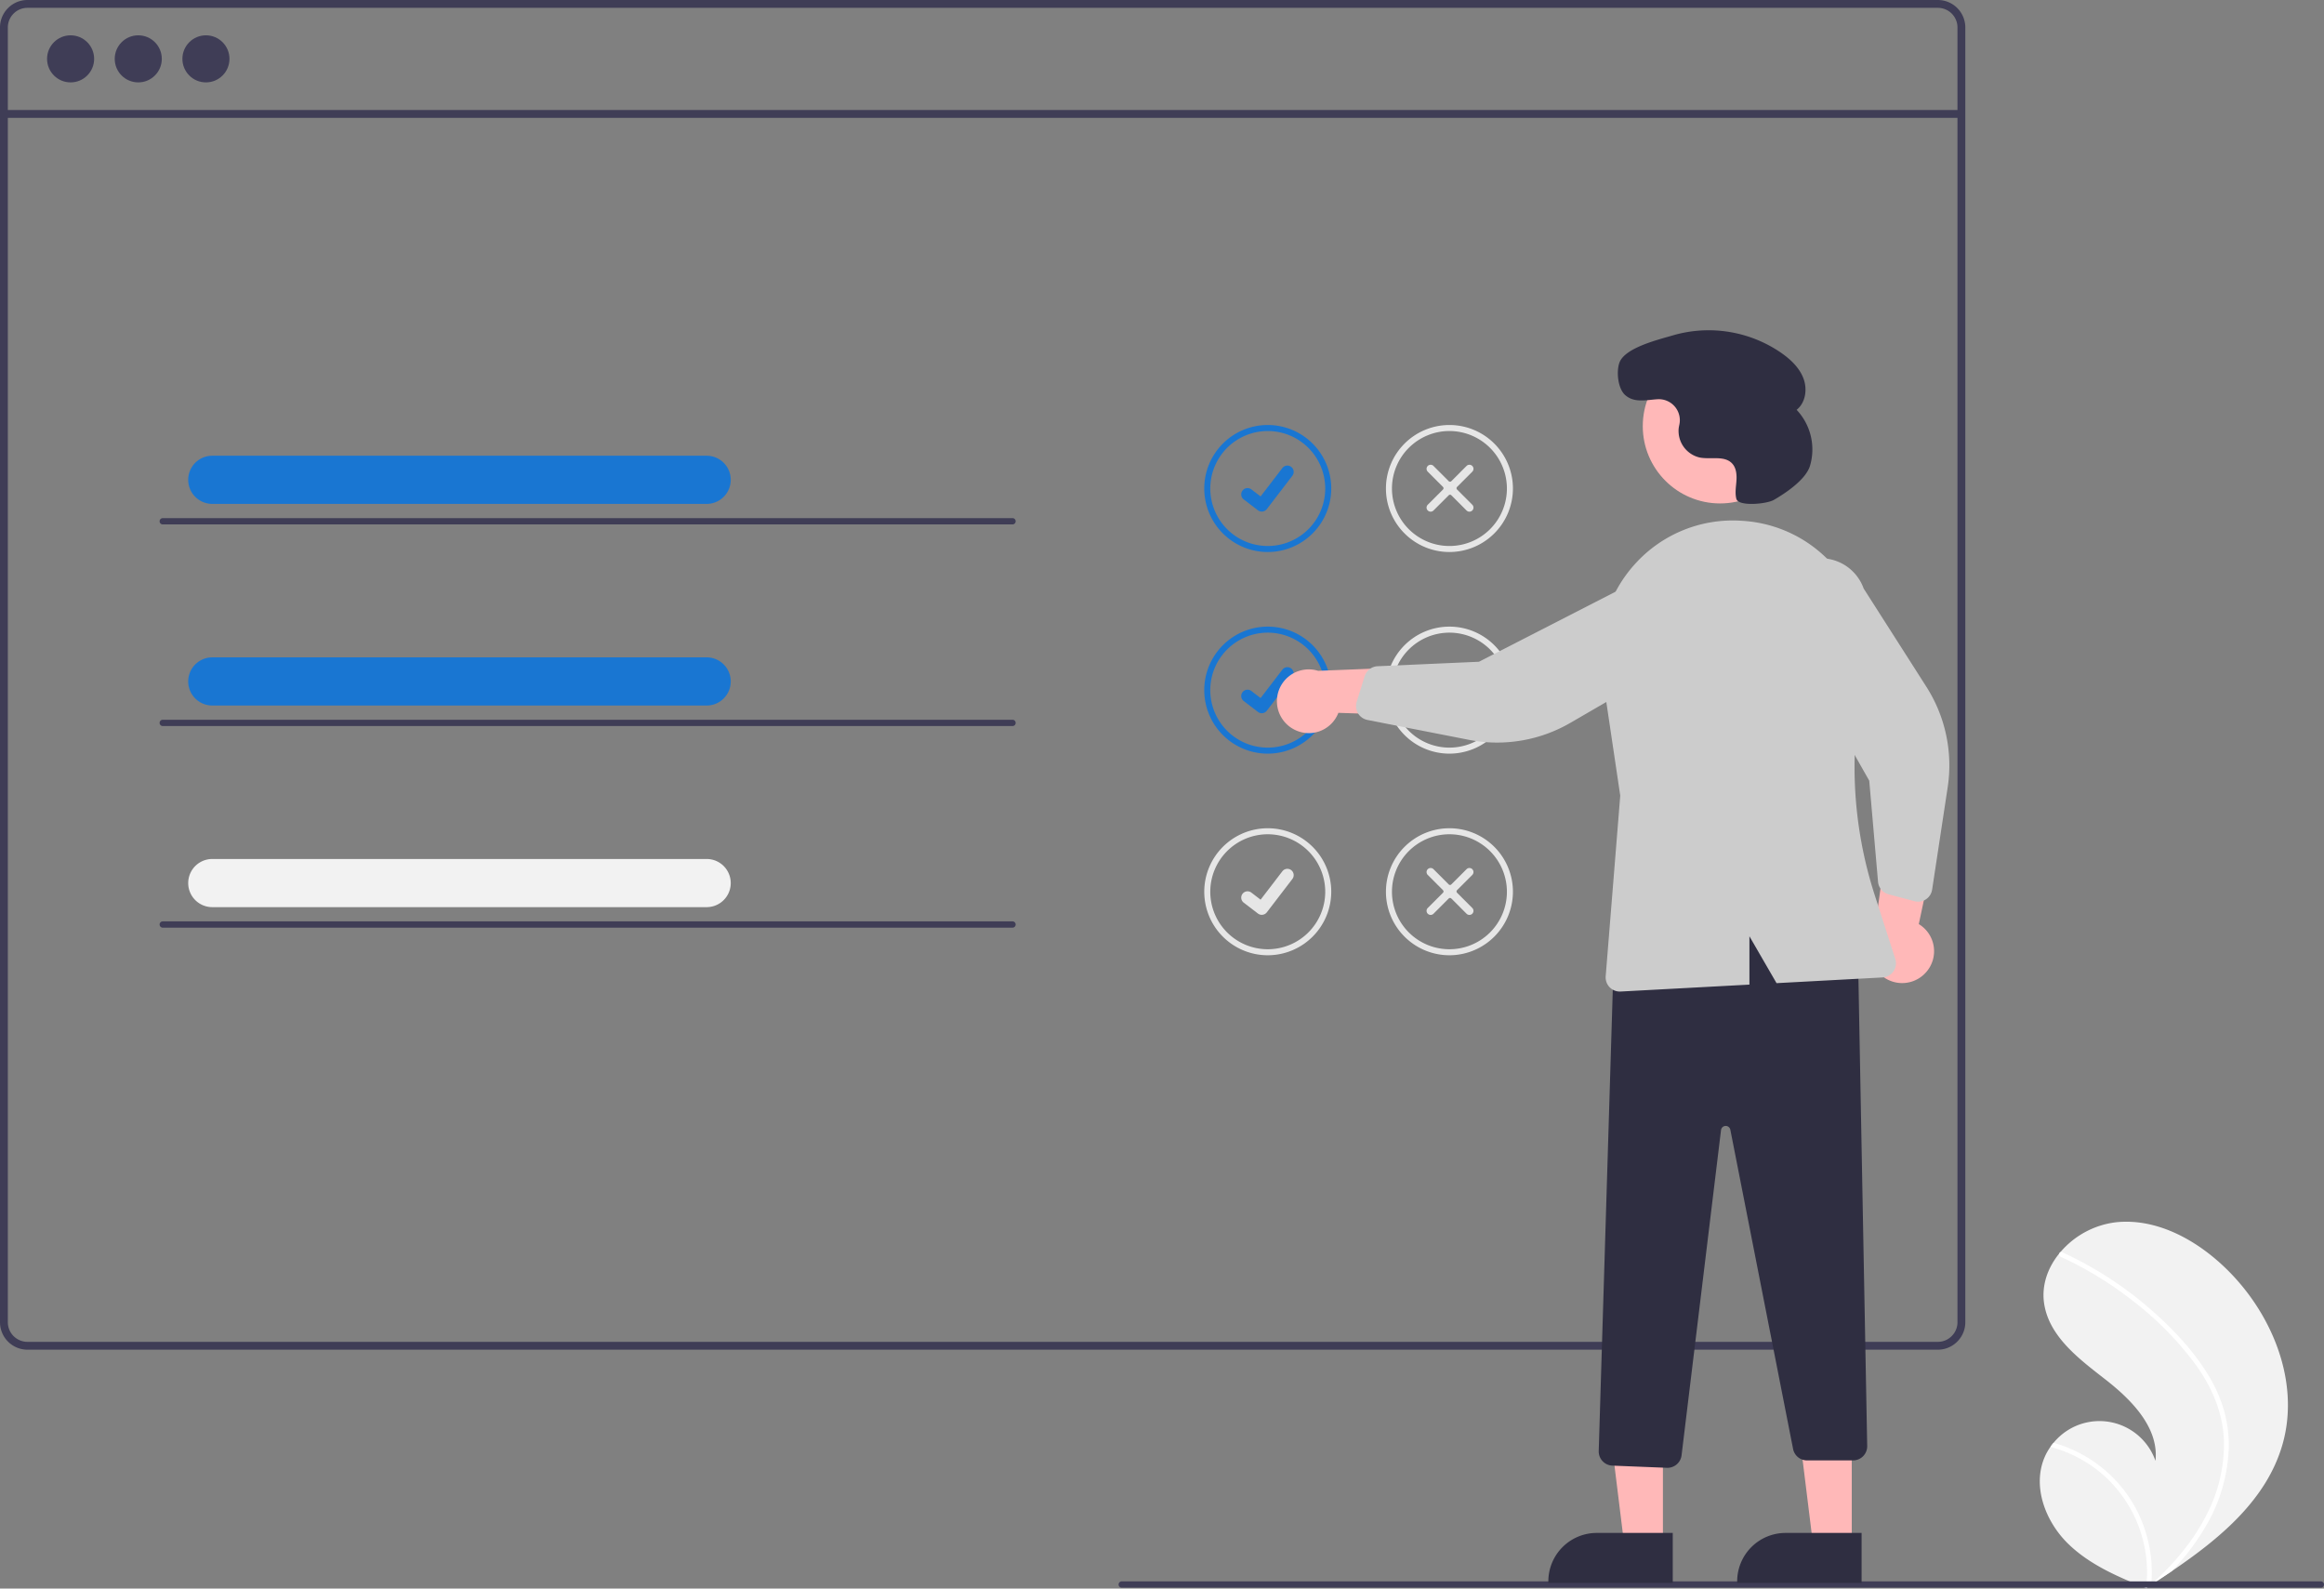 <svg xmlns="http://www.w3.org/2000/svg" data-name="Layer 1" width="738.418" height="504.651" viewBox="0 0 738.418 504.651" xmlns:xlink="http://www.w3.org/1999/xlink"><rect x="0" y="0" width="738.418" height="504.651" fill="#808080" stroke="none"/><path d="M956.005,656.59c-5.052,17.526-19.804,29.795-35.191,40.217q-3.223,2.183-6.448,4.266c-.015.006-.03.02-.044.026-.103.066-.207.133-.303.2-.444.286-.888.572-1.328.855l.242.109s.237.126-.022.02c-.077-.032-.158-.061-.235-.094-8.939-3.605-18.037-7.476-24.888-14.23-7.107-7.014-11.26-18.014-7.411-27.228A17.592,17.592,0,0,1,882.28,657.312c.312-.447.648-.874.998-1.294a18.856,18.856,0,0,1,32.386,5.73c1.131-10.526-7.549-19.343-15.901-25.848-8.356-6.502-17.851-13.583-19.467-24.051-.902-5.824,1.123-11.468,4.812-15.999.114-.138.228-.275.346-.409a27.518,27.518,0,0,1,17.687-9.489c12.813-1.332,25.259,5.451,34.568,14.359C952.691,614.646,961.748,636.662,956.005,656.59Z" transform="translate(-230.791 -197.674)" fill="#f2f2f2"/><path d="M931.921,633.665a46.78,46.78,0,0,1,5.604,12.361,40.619,40.619,0,0,1,1.404,11.997,52.044,52.044,0,0,1-6.816,23.685A74.903,74.903,0,0,1,920.814,696.807q-3.223,2.183-6.448,4.266c-.015.006-.03.02-.044.026-.103.066-.207.133-.303.2-.444.286-.888.572-1.328.855,0,0,.479.235.219.129-.077-.032-.158-.061-.235-.094a41.405,41.405,0,0,0-13.249-35.651A41.759,41.759,0,0,0,882.28,657.312c.312-.447.648-.874.998-1.294a43.296,43.296,0,0,1,7.147,2.704,42.424,42.424,0,0,1,19.182,18.493,43.374,43.374,0,0,1,4.723,23.801c.367-.333.735-.673,1.092-1.01,6.793-6.333,12.826-13.602,16.91-21.992a48.416,48.416,0,0,0,5.07-22.907c-.333-8.653-3.781-16.668-8.773-23.646a101.345,101.345,0,0,0-19.21-19.798,115.158,115.158,0,0,0-23.892-14.751.828.828,0,0,1-.417-1.063.704.704,0,0,1,.346-.409.613.613,0,0,1,.532.023c1.054.485,2.1.977,3.139,1.49A116.465,116.465,0,0,1,913.187,612.827C920.27,618.866,926.938,625.765,931.921,633.665Z" transform="translate(-230.791 -197.674)" fill="#fff"/><path d="M846.511,197.674h-607a8.728,8.728,0,0,0-8.72,8.72V617.714a8.728,8.728,0,0,0,8.72,8.72h607a8.712,8.712,0,0,0,6.63-3.06,2.046,2.046,0,0,0,.19-.24,8.167,8.167,0,0,0,1.25-2.11,8.507,8.507,0,0,0,.66-3.31V206.394A8.73,8.73,0,0,0,846.511,197.674Zm6.24,420.04a6.175,6.175,0,0,1-1.03,3.42,6.446,6.446,0,0,1-2.36,2.12,6.184,6.184,0,0,1-2.85.69h-607a6.238,6.238,0,0,1-6.23-6.23V206.394a6.238,6.238,0,0,1,6.23-6.23h607a6.239,6.239,0,0,1,6.24,6.23Z" transform="translate(-230.791 -197.674)" fill="#3f3d56"/><rect x="1.243" y="34.949" width="621.957" height="2.493" fill="#3f3d56"/><circle cx="22.432" cy="18.696" r="7.478" fill="#3f3d56"/><circle cx="43.932" cy="18.696" r="7.478" fill="#3f3d56"/><circle cx="65.433" cy="18.696" r="7.478" fill="#3f3d56"/><path d="M633.603,373.035a20.174,20.174,0,1,1,20.174-20.174A20.197,20.197,0,0,1,633.603,373.035Zm0-38.436a18.262,18.262,0,1,0,18.262,18.262A18.283,18.283,0,0,0,633.603,334.599Z" transform="translate(-230.791 -197.674)" fill="#1976d2"/><path id="f1f767dc-4b88-4f47-9e03-7555881e6705-282" data-name="Path 395" d="M631.699,360.192a1.993,1.993,0,0,1-1.199-.399l-.021-.016-4.517-3.455a2.007,2.007,0,0,1,2.442-3.186l2.925,2.243,6.913-9.019a2.006,2.006,0,0,1,2.813-.372l.001 0-.043.06.044-.06a2.009,2.009,0,0,1,.371,2.813L633.297,359.407a2.007,2.007,0,0,1-1.596.783Z" transform="translate(-230.791 -197.674)" fill="#1976d2"/><path d="M691.328,373.035a20.174,20.174,0,1,1,20.174-20.174A20.197,20.197,0,0,1,691.328,373.035Zm0-38.436a18.262,18.262,0,1,0,18.262,18.262A18.283,18.283,0,0,0,691.328,334.599Z" transform="translate(-230.791 -197.674)" fill="#e6e6e6"/><path d="M698.59,359.841a1.293,1.293,0,0,1-1.826,0l-4.841-4.841A.576.576,0,0,0,691.109,355l-4.841,4.841a1.291,1.291,0,0,1-1.826-1.826l4.841-4.841a.576.576,0,0,0,0-.814l-4.841-4.841a1.291,1.291,0,0,1,1.826-1.826l4.841,4.841a.576.576,0,0,0,.814-0l4.841-4.841a1.291,1.291,0,0,1,1.826,1.826l-4.841,4.841a.576.576,0,0,0,0.0.814l4.841,4.841A1.293,1.293,0,0,1,698.59,359.841Z" transform="translate(-230.791 -197.674)" fill="#e6e6e6"/><path d="M633.603,437.085a20.174,20.174,0,1,1,20.174-20.174A20.197,20.197,0,0,1,633.603,437.085Zm0-38.436a18.262,18.262,0,1,0,18.262,18.262A18.283,18.283,0,0,0,633.603,398.648Z" transform="translate(-230.791 -197.674)" fill="#1976d2"/><path id="a793c70c-1521-4e6e-9b61-9683a9490971-283" data-name="Path 395" d="M631.699,424.242a1.993,1.993,0,0,1-1.199-.399l-.021-.016-4.517-3.455a2.007,2.007,0,0,1,2.442-3.186l2.925,2.243,6.913-9.019a2.006,2.006,0,0,1,2.813-.372l.001 0-.043.06.044-.06a2.009,2.009,0,0,1,.371,2.813L633.297,423.456a2.007,2.007,0,0,1-1.596.783Z" transform="translate(-230.791 -197.674)" fill="#1976d2"/><path d="M691.328,437.085a20.174,20.174,0,1,1,20.174-20.174A20.197,20.197,0,0,1,691.328,437.085Zm0-38.436a18.262,18.262,0,1,0,18.262,18.262A18.283,18.283,0,0,0,691.328,398.648Z" transform="translate(-230.791 -197.674)" fill="#e6e6e6"/><path d="M698.59,423.891a1.293,1.293,0,0,1-1.826,0l-4.841-4.841a.576.576,0,0,0-.814-0l-4.841,4.841a1.291,1.291,0,0,1-1.826-1.826l4.841-4.841a.576.576,0,0,0,0-.814l-4.841-4.841a1.291,1.291,0,0,1,1.826-1.826l4.841,4.841a.576.576,0,0,0,.814-0l4.841-4.841a1.291,1.291,0,0,1,1.826,1.826l-4.841,4.841a.576.576,0,0,0,0.0.814l4.841,4.841A1.293,1.293,0,0,1,698.59,423.891Z" transform="translate(-230.791 -197.674)" fill="#e6e6e6"/><path d="M633.603,501.134a20.174,20.174,0,1,1,20.174-20.174A20.197,20.197,0,0,1,633.603,501.134Zm0-38.436a18.262,18.262,0,1,0,18.262,18.262A18.283,18.283,0,0,0,633.603,462.698Z" transform="translate(-230.791 -197.674)" fill="#e6e6e6"/><path id="b02a55c8-7c5c-410c-bde7-66a7a3b003d7-284" data-name="Path 395" d="M631.699,488.291a1.993,1.993,0,0,1-1.199-.399l-.021-.016-4.517-3.455a2.007,2.007,0,0,1,2.442-3.186l2.925,2.243,6.913-9.019a2.006,2.006,0,0,1,2.813-.372l.001 0-.043.06.044-.06a2.009,2.009,0,0,1,.371,2.813L633.297,487.506a2.007,2.007,0,0,1-1.596.783Z" transform="translate(-230.791 -197.674)" fill="#e6e6e6"/><path d="M691.328,501.134a20.174,20.174,0,1,1,20.174-20.174A20.197,20.197,0,0,1,691.328,501.134Zm0-38.436a18.262,18.262,0,1,0,18.262,18.262A18.283,18.283,0,0,0,691.328,462.698Z" transform="translate(-230.791 -197.674)" fill="#e6e6e6"/><path d="M698.59,487.94a1.293,1.293,0,0,1-1.826,0l-4.841-4.841a.576.576,0,0,0-.814-0l-4.841,4.841a1.291,1.291,0,0,1-1.826-1.826l4.841-4.841a.576.576,0,0,0,0-.814l-4.841-4.841a1.291,1.291,0,0,1,1.826-1.826l4.841,4.841a.576.576,0,0,0,.814-0l4.841-4.841a1.291,1.291,0,0,1,1.826,1.826l-4.841,4.841a.576.576,0,0,0,0.0.814l4.841,4.841A1.293,1.293,0,0,1,698.59,487.94Z" transform="translate(-230.791 -197.674)" fill="#e6e6e6"/><path d="M968.209,702.031h-381a1,1,0,0,1,0-2h381a1,1,0,1,1,0,2Z" transform="translate(-230.791 -197.674)" fill="#3f3d56"/><path d="M641.45,429.116a10.056,10.056,0,0,0,14.588-4.994l35.715,1.189-9.702-15.834-32.428,1.299a10.11,10.11,0,0,0-8.173,18.341Z" transform="translate(-230.791 -197.674)" fill="#ffb8b8"/><path d="M842.824,506.476a10.056,10.056,0,0,0-2.363-15.237l7.425-34.955-17.288,6.779-4.401,32.155a10.11,10.11,0,0,0,16.626,11.259Z" transform="translate(-230.791 -197.674)" fill="#ffb8b8"/><polygon points="528.369 490.974 516.109 490.973 510.277 443.685 528.371 443.686 528.369 490.974" fill="#ffb8b8"/><path d="M762.286,700.532l-39.531-.001v-.5a15.386,15.386,0,0,1,15.386-15.386h.001l24.144.001Z" transform="translate(-230.791 -197.674)" fill="#2f2e41"/><polygon points="588.369 490.974 576.109 490.973 570.277 443.685 588.371 443.686 588.369 490.974" fill="#ffb8b8"/><path d="M822.286,700.532l-39.531-.001v-.5a15.386,15.386,0,0,1,15.386-15.386h.001l24.144.001Z" transform="translate(-230.791 -197.674)" fill="#2f2e41"/><path d="M760.437,663.956l-17.355-.694a4.514,4.514,0,0,1-4.318-4.634l4.889-160.379.319-.115c30.416-11.003,55.578-10.171,76.926,2.54l.239.143L824.067,657.019a4.5,4.5,0,0,1-4.499,4.585h-14.634a4.51,4.51,0,0,1-4.416-3.632L780.583,556.563a1.5,1.5,0,0,0-2.961.109L765.084,660.002a4.526,4.526,0,0,1-4.469,3.957C760.556,663.959,760.496,663.958,760.437,663.956Z" transform="translate(-230.791 -197.674)" fill="#2f2e41"/><circle cx="546.529" cy="135.366" r="24.561" fill="#ffb8b8"/><path d="M661.854,423.312a4.506,4.506,0,0,1-.001-2.686l2.545-8.153a4.515,4.515,0,0,1,4.097-3.155l32.223-1.425,52.278-26.798a14.497,14.497,0,1,1,8.785,27.63L729.742,427.309a46.374,46.374,0,0,1-32.195,5.396l-32.264-6.321a4.505,4.505,0,0,1-3-2.112A4.455,4.455,0,0,1,661.854,423.312Z" transform="translate(-230.791 -197.674)" fill="#ccc"/><path d="M841.775,483.845a4.506,4.506,0,0,1-2.683.116l-8.254-2.195a4.515,4.515,0,0,1-3.326-3.959l-2.796-32.133L795.713,394.586a14.497,14.497,0,1,1,27.231-9.954l19.931,31.217a46.373,46.373,0,0,1,6.763,31.936l-4.941,32.504a4.505,4.505,0,0,1-1.982,3.087A4.455,4.455,0,0,1,841.775,483.845Z" transform="translate(-230.791 -197.674)" fill="#ccc"/><path d="M750.456,376.658A41.822,41.822,0,0,1,783.993,363.098q.616.038,1.227.086h0a41.734,41.734,0,0,1,30.16,16.646,42.362,42.362,0,0,1,7.525,34.145,132.361,132.361,0,0,0,3.497,67.876l6.589,20.459a4.499,4.499,0,0,1-4.042,5.872l-33.685,1.811-8.62-14.89v15.353l-40.941,2.201c-.082.005-.163.007-.243.007a4.5,4.5,0,0,1-4.484-4.861l4.627-57.382-5.804-38.973A42.089,42.089,0,0,1,750.456,376.658Z" transform="translate(-230.791 -197.674)" fill="#ccc"/><path d="M794.39,356.488c-2.274,1.308-11.262,2.176-11.903-.368l-.014-.056c-.446-1.864-.076-3.811.052-5.723s-.059-4.013-1.362-5.419c-2.428-2.621-6.748-1.232-10.258-1.894a8.664,8.664,0,0,1-6.74-9.253c.05-.398.128-.795.216-1.193a6.673,6.673,0,0,0-6.927-8.081c-3.548.203-7.378,1.278-10.314-1.35-2.27-2.032-2.824-7.322-1.827-10.201,1.676-4.838,12.414-7.371,17.102-8.764a40.62,40.62,0,0,1,34.43,5.65c2.961,2.087,5.727,4.71,6.989,8.106s.653,7.68-2.193,9.922a18.332,18.332,0,0,1,4.246,17.806C804.484,350.197,797.775,354.54,794.39,356.488Z" transform="translate(-230.791 -197.674)" fill="#2f2e41"/><path d="M455.413,357.747H298.152a7.648,7.648,0,0,1,0-15.295H455.413a7.648,7.648,0,0,1,0,15.295Z" transform="translate(-230.791 -197.674)" fill="#1976d2"/><path d="M552.504,364.27h-270a1,1,0,0,1,0-2h270a1,1,0,0,1,0,2Z" transform="translate(-230.791 -197.674)" fill="#3f3d56"/><path d="M455.413,421.797H298.152a7.648,7.648,0,0,1,0-15.295H455.413a7.648,7.648,0,0,1,0,15.295Z" transform="translate(-230.791 -197.674)" fill="#1976d2"/><path d="M552.504,428.319h-270a1,1,0,0,1,0-2h270a1,1,0,0,1,0,2Z" transform="translate(-230.791 -197.674)" fill="#3f3d56"/><path d="M455.413,485.847H298.152a7.648,7.648,0,0,1,0-15.295H455.413a7.648,7.648,0,0,1,0,15.295Z" transform="translate(-230.791 -197.674)" fill="#f2f2f2"/><path d="M552.504,492.369h-270a1,1,0,1,1,0-2h270a1,1,0,0,1,0,2Z" transform="translate(-230.791 -197.674)" fill="#3f3d56"/></svg>